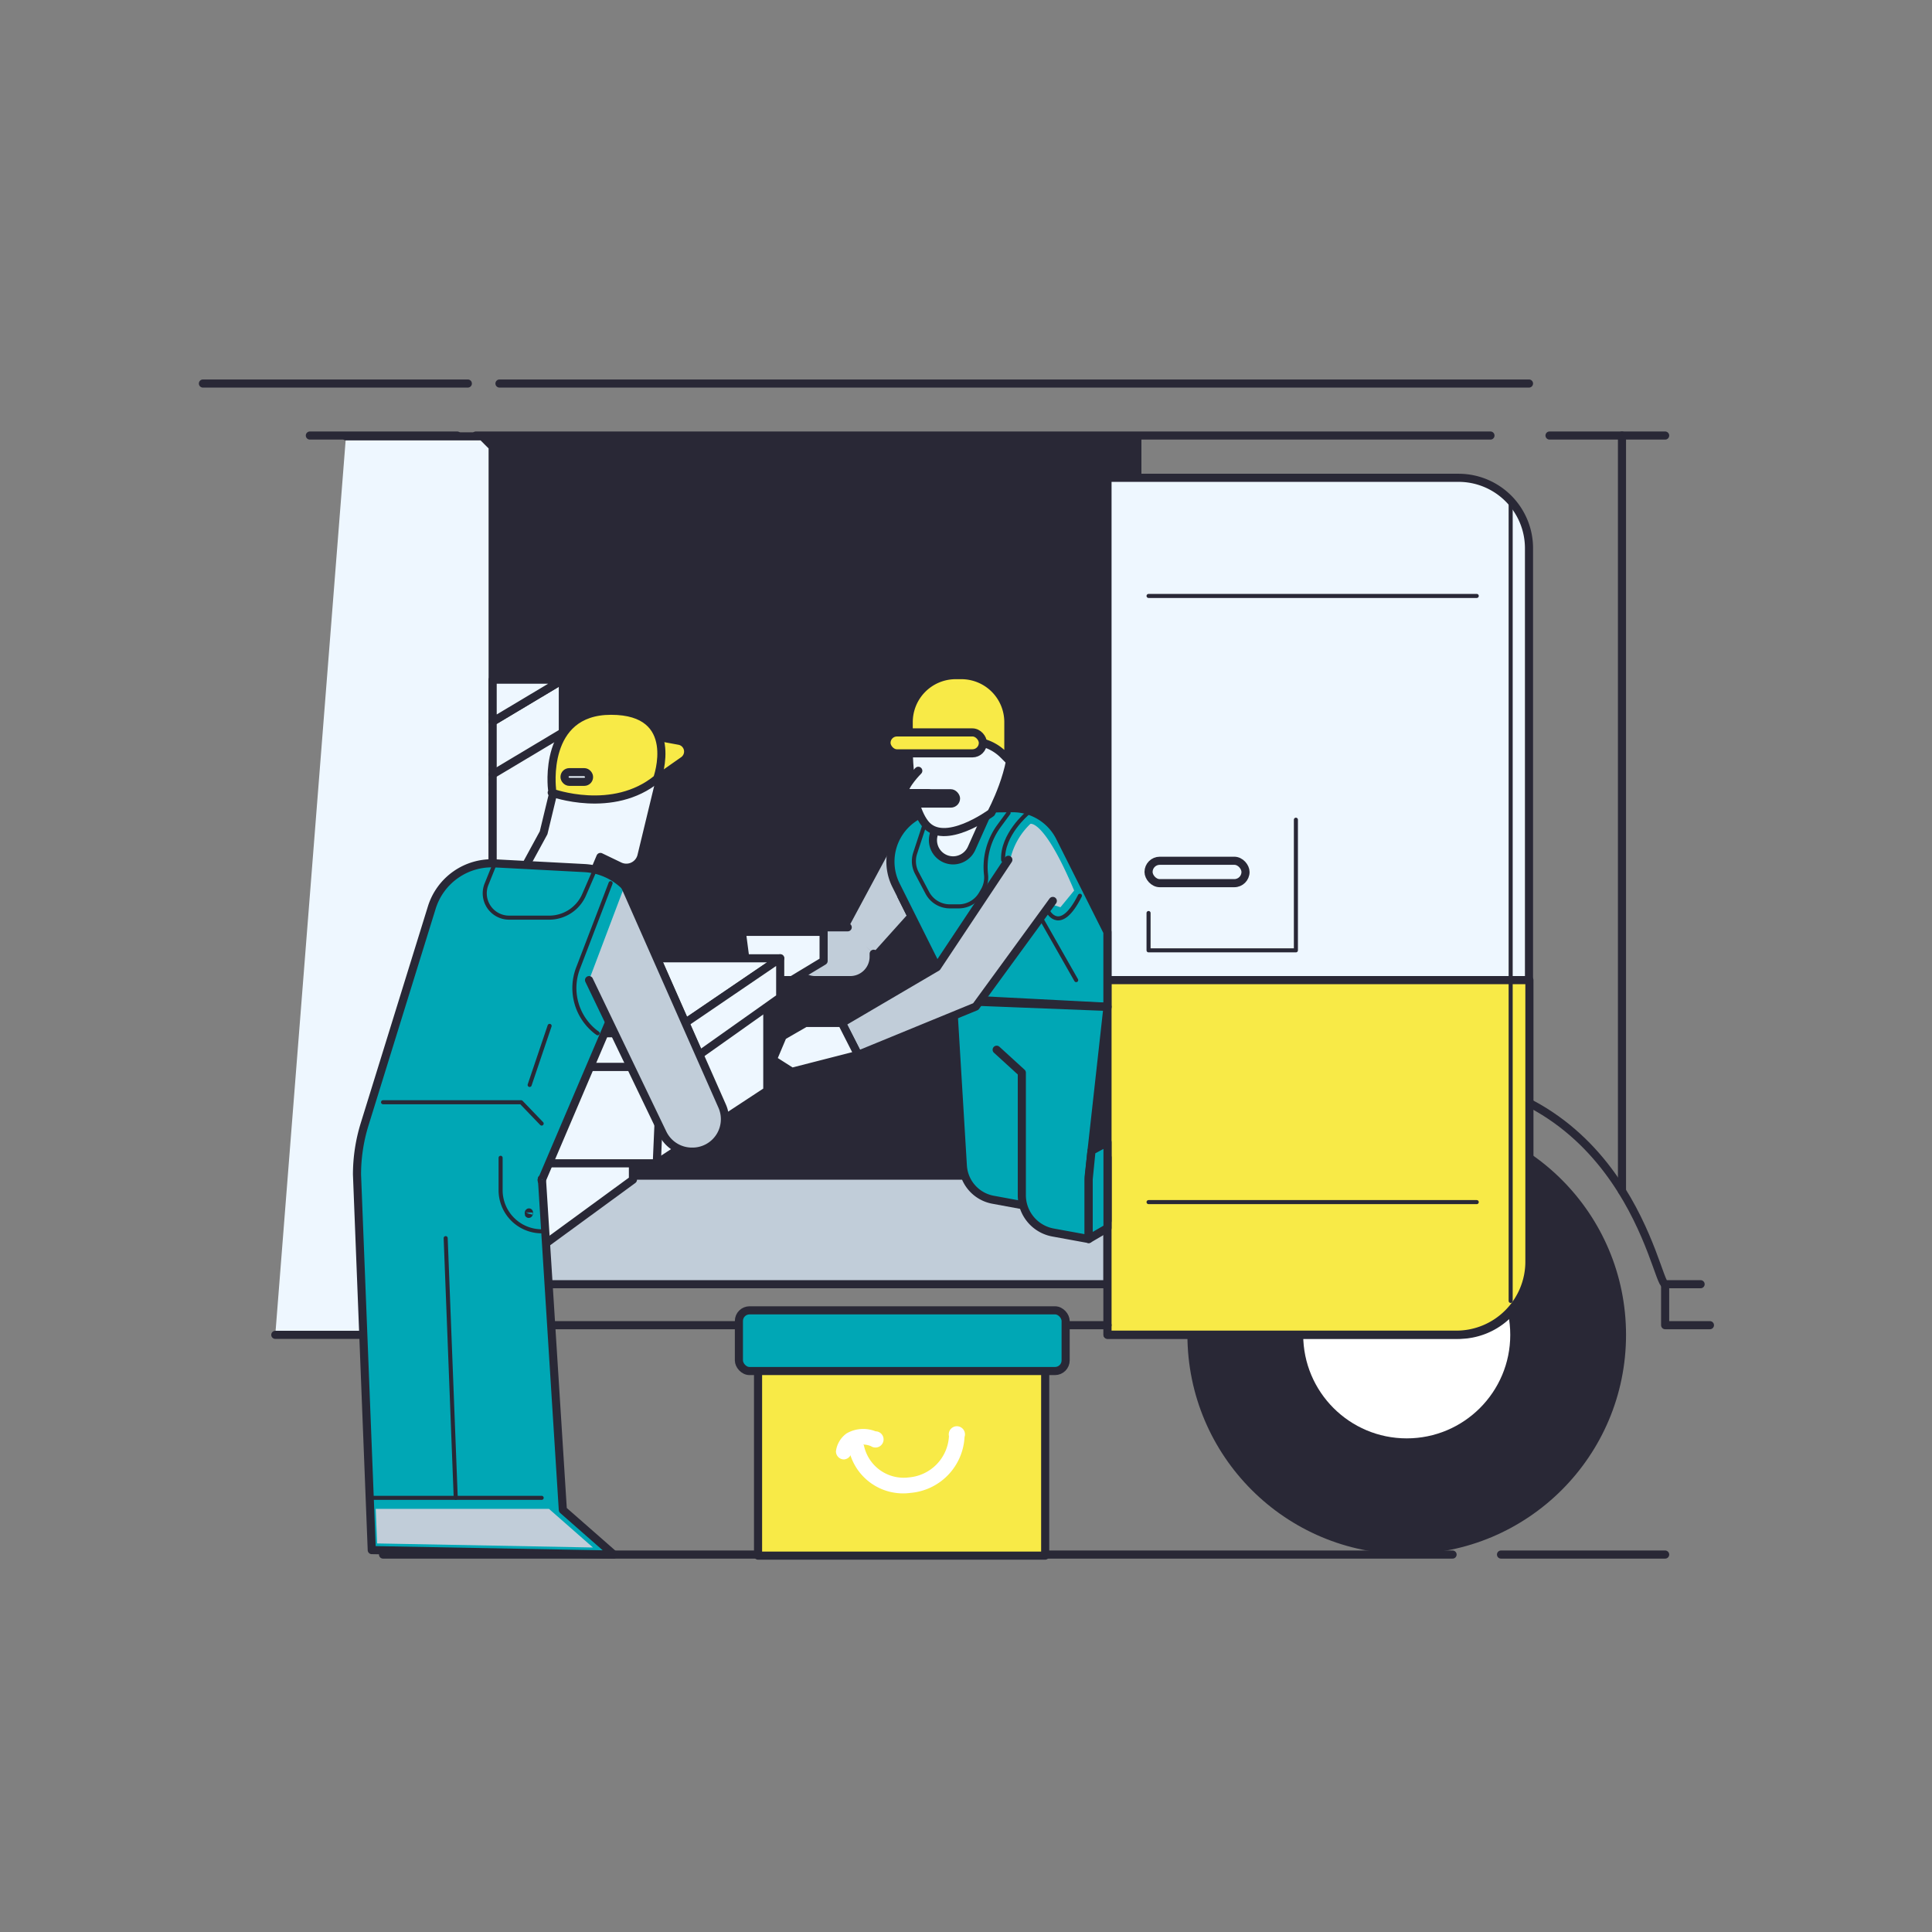 <svg id="Layer_1" data-name="Layer 1" xmlns="http://www.w3.org/2000/svg" viewBox="0 0 238.12 238.12"><rect x="0" y="0" width="238.12" height="238.12" fill="#808080" stroke="none"/><defs><style>.cls-1{fill:#eef7ff;}.cls-1,.cls-2,.cls-3,.cls-6,.cls-7,.cls-8{stroke:#292836;stroke-linecap:round;stroke-linejoin:round;}.cls-2,.cls-7{fill:none;}.cls-3,.cls-9{fill:#c1cdd9;}.cls-4{fill:#292836;}.cls-5{fill:#fff;}.cls-6{fill:#f8ea47;}.cls-7{stroke-width:0.5px;}.cls-8{fill:#00a7b5;}</style></defs><title>Artboard 2 copy 4</title><g id="_Group_" data-name="&lt;Group&gt;"><polyline id="_Path_" data-name="&lt;Path&gt;" class="cls-1" points="61.56 47.27 156.73 47.27 188.45 47.27"/><path id="_Path_2" data-name="&lt;Path&gt;" class="cls-2" d="M209.6,158.28h-4.37c-1.15,0-4.83-25.75-31.85-25.75-26.54,0-30.75,25.75-30.75,25.75H63.4"/><line id="_Path_3" data-name="&lt;Path&gt;" class="cls-2" x1="47.21" y1="191.6" x2="179.03" y2="191.6"/><line id="_Path_4" data-name="&lt;Path&gt;" class="cls-2" x1="185" y1="191.6" x2="205.23" y2="191.6"/><polyline id="_Path_5" data-name="&lt;Path&gt;" class="cls-3" points="50.09 150.21 61.22 142.66 136.5 145.4 136.5 158.28 38.19 158.28 43.6 154.61"/><circle id="_Path_6" data-name="&lt;Path&gt;" class="cls-4" cx="173.38" cy="164.52" r="26.53"/><circle id="_Path_7" data-name="&lt;Path&gt;" class="cls-2" cx="173.38" cy="164.52" r="26.53"/><path id="_Rectangle_" data-name="&lt;Rectangle&gt;" class="cls-4" d="M51.68,53.68h89a0,0,0,0,1,0,0V145.4a0,0,0,0,1,0,0H66.8a15.13,15.13,0,0,1-15.13-15.13V53.68A0,0,0,0,1,51.68,53.68Z"/><circle id="_Path_8" data-name="&lt;Path&gt;" class="cls-5" cx="173.38" cy="164.52" r="12.76"/><path id="_Path_9" data-name="&lt;Path&gt;" class="cls-1" d="M136.5,58.89V164.52h43.27a8.68,8.68,0,0,0,8.68-8.68V67.57a8.68,8.68,0,0,0-8.68-8.68Z"/><rect id="_Rectangle_2" data-name="&lt;Rectangle&gt;" class="cls-1" x="141.56" y="106.09" width="11.95" height="2.76" rx="1.38" ry="1.38"/><path id="_Rectangle_3" data-name="&lt;Rectangle&gt;" class="cls-6" d="M136.5,120.8h52a0,0,0,0,1,0,0V155.5a9,9,0,0,1-9,9H136.5a0,0,0,0,1,0,0V120.8A0,0,0,0,1,136.5,120.8Z"/><line id="_Path_10" data-name="&lt;Path&gt;" class="cls-7" x1="141.56" y1="148.16" x2="182.01" y2="148.16"/><polyline id="_Path_11" data-name="&lt;Path&gt;" class="cls-7" points="141.56 112.53 141.56 117.13 159.72 117.13 159.72 101.03"/><line id="_Path_12" data-name="&lt;Path&gt;" class="cls-7" x1="141.56" y1="73.45" x2="182.01" y2="73.45"/><line id="_Path_13" data-name="&lt;Path&gt;" class="cls-7" x1="186.19" y1="61.74" x2="186.19" y2="160.34"/><line id="_Path_14" data-name="&lt;Path&gt;" class="cls-1" x1="58.65" y1="53.68" x2="183.7" y2="53.68"/><polyline id="_Path_15" data-name="&lt;Path&gt;" class="cls-2" points="205.23 158.28 205.23 163.33 210.75 163.33"/><line id="_Path_16" data-name="&lt;Path&gt;" class="cls-2" x1="136.5" y1="163.33" x2="53.98" y2="163.33"/><line id="_Path_17" data-name="&lt;Path&gt;" class="cls-2" x1="50.3" y1="163.33" x2="41.33" y2="163.33"/><line id="_Path_18" data-name="&lt;Path&gt;" class="cls-2" x1="190.98" y1="53.68" x2="205.23" y2="53.68"/><line id="_Path_19" data-name="&lt;Path&gt;" class="cls-2" x1="199.91" y1="53.68" x2="199.91" y2="146.78"/><line id="_Path_20" data-name="&lt;Path&gt;" class="cls-8" x1="56.35" y1="53.68" x2="38.19" y2="53.68"/><line id="_Path_21" data-name="&lt;Path&gt;" class="cls-8" x1="57.66" y1="47.27" x2="25.01" y2="47.27"/><polyline id="_Path_22" data-name="&lt;Path&gt;" class="cls-1" points="33.93 164.52 60.72 164.52 60.72 55.06 59.44 53.78 42.64 53.78"/><polygon id="_Path_23" data-name="&lt;Path&gt;" class="cls-1" points="60.72 158.04 78.01 145.4 78.01 114.85 60.72 114.85 60.72 158.04"/><line id="_Path_24" data-name="&lt;Path&gt;" class="cls-1" x1="75.26" y1="117.13" x2="60.72" y2="126.44"/><line id="_Path_25" data-name="&lt;Path&gt;" class="cls-1" x1="60.72" y1="132.53" x2="78.01" y2="120.8"/><polygon id="_Path_26" data-name="&lt;Path&gt;" class="cls-1" points="69.37 114.85 60.72 119.6 60.72 88.94 69.37 83.77 69.37 114.85"/><polygon id="_Path_27" data-name="&lt;Path&gt;" class="cls-1" points="69.37 83.77 60.72 83.77 60.72 88.94 69.37 83.77"/><line id="_Path_28" data-name="&lt;Path&gt;" class="cls-1" x1="60.72" y1="95.44" x2="69.37" y2="90.27"/></g><polygon id="_Path_29" data-name="&lt;Path&gt;" class="cls-1" points="94.57 124.06 94.57 134.44 80.95 143.38 80.95 132.53 94.57 124.06"/><path id="_Path_30" data-name="&lt;Path&gt;" class="cls-3" d="M118.12,100.23l-4.71.72c-3,.46-2.83,1.13-4.28,3.82l-5.37,10,3.89,3.37,4.69-5.22-1.26-2.52"/><path id="_Path_31" data-name="&lt;Path&gt;" class="cls-3" d="M107.68,117.55v.37a2.89,2.89,0,0,1-2.88,2.88h-4.32a2.88,2.88,0,0,1-2.88-2.88v-.75a2.89,2.89,0,0,1,2.88-2.88h4"/><polygon id="_Path_32" data-name="&lt;Path&gt;" class="cls-1" points="94.26 114.85 101.51 114.85 101.51 118.44 97.6 120.8 92.21 120.8 91.43 114.85 94.26 114.85"/><polygon id="_Path_33" data-name="&lt;Path&gt;" class="cls-1" points="80.95 118.11 96.16 118.11 84.45 126.08 80.95 118.11"/><polygon id="_Path_34" data-name="&lt;Path&gt;" class="cls-1" points="80.95 143.38 65.76 143.38 65.76 131.48 81.47 131.48 80.95 143.38"/><polygon id="_Path_35" data-name="&lt;Path&gt;" class="cls-1" points="80.95 131.49 65.76 131.49 65.76 127.35 81.47 127.35 80.95 131.49"/><polygon id="_Path_36" data-name="&lt;Path&gt;" class="cls-1" points="96.16 118.11 96.16 122.94 86.18 130.01 84.45 126.08 96.16 118.11"/><path id="_Path_37" data-name="&lt;Path&gt;" class="cls-1" d="M64.31,107.58,67,102.64l2.48-10.27a4.08,4.08,0,0,1,5-3l3.62,1A4.54,4.54,0,0,1,81.4,95.8l-2.34,9.68a1.92,1.92,0,0,1-2.69,1.28L74,105.62,72,110.37"/><path id="_Path_38" data-name="&lt;Path&gt;" class="cls-8" d="M45.82,191.05,44,144.75a21,21,0,0,1,.93-6.15l8.29-26.75A7.75,7.75,0,0,1,61,106.41l11,.58a7.74,7.74,0,0,1,7.14,9.48L66.8,145.4c-.08.38,0-.38,0,0l2.57,40.7,6.27,5.5Z"/><g id="_Group_2" data-name="&lt;Group&gt;"><path id="_Path_39" data-name="&lt;Path&gt;" class="cls-8" d="M65.2,149.52c0-.35-.08.33,0,0Z"/><polygon id="_Path_40" data-name="&lt;Path&gt;" class="cls-9" points="73.08 190.73 67.66 185.97 46.31 185.97 46.48 190.23 73.08 190.73"/></g><path id="_Path_41" data-name="&lt;Path&gt;" class="cls-3" d="M72.6,120.8l2.82,5.87,6.25,13a4,4,0,0,0,3.61,2.27h0A4,4,0,0,0,89,136.31L77,109.15"/><path id="_Path_42" data-name="&lt;Path&gt;" class="cls-6" d="M81,96l3.23-2.26a1.35,1.35,0,0,0-.53-2.44l-2.7-.5"/><path id="_Path_43" data-name="&lt;Path&gt;" class="cls-6" d="M68,97.69s7.54,2.78,13-1.72c0,0,3.06-8.37-5.69-8.37-8.5,0-7.27,9.67-7.27,9.67"/><line id="_Path_44" data-name="&lt;Path&gt;" class="cls-7" x1="45.57" y1="184.61" x2="66.76" y2="184.61"/><line id="_Path_45" data-name="&lt;Path&gt;" class="cls-7" x1="56.17" y1="184.61" x2="54.93" y2="152.6"/><path id="_Path_46" data-name="&lt;Path&gt;" class="cls-7" d="M66.76,151.76h0a5.07,5.07,0,0,1-5.06-5.06v-4"/><path id="_Path_47" data-name="&lt;Path&gt;" class="cls-7" d="M61,106.41,60,108.89a3,3,0,0,0,2.75,4.21h5A4.69,4.69,0,0,0,72,110.26l1.34-3.09"/><path id="_Path_48" data-name="&lt;Path&gt;" class="cls-7" d="M75.26,108.85l-4,10.44a6.86,6.86,0,0,0,2.19,7.91l.21.15"/><path id="_Path_49" data-name="&lt;Path&gt;" class="cls-8" d="M117.43,123.1l-7-14a6.5,6.5,0,0,1,5.74-9.4l8.58-.09a6.5,6.5,0,0,1,5.88,3.58l5.86,11.68v9.21Z"/><path id="_Path_50" data-name="&lt;Path&gt;" class="cls-1" d="M115.14,102.55l-.1.49a2.49,2.49,0,0,0,2.5,3h0a2.51,2.51,0,0,0,2.2-1.46l1.76-3.93"/><polyline id="_Path_51" data-name="&lt;Path&gt;" class="cls-7" points="47.21 135.85 60.26 135.85 64.23 135.85 66.76 138.48"/><rect id="_Rectangle_4" data-name="&lt;Rectangle&gt;" class="cls-1" x="69.58" y="95.17" width="3.02" height="1.19" rx="0.59" ry="0.59"/><path id="_Path_52" data-name="&lt;Path&gt;" class="cls-1" d="M112,90.57s-.33,7.92,2,10.92,8.17-1.3,8.17-1.3,3-5.53,2.5-9.62-2.46-7.41-6.31-7.41S111.71,85.05,112,90.57Z"/><path id="_Path_53" data-name="&lt;Path&gt;" class="cls-6" d="M112,91.35h7.69a5.69,5.69,0,0,1,4,1.68l.59.59V89a5.79,5.79,0,0,0-5.79-5.79h-.74A5.79,5.79,0,0,0,112,89Z"/><rect id="_Rectangle_5" data-name="&lt;Rectangle&gt;" class="cls-6" x="109.26" y="90.27" width="11.88" height="2.58" rx="1.29" ry="1.29"/><rect id="_Rectangle_6" data-name="&lt;Rectangle&gt;" class="cls-4" x="111.96" y="97.27" width="6.37" height="2.27" rx="1.14" ry="1.14"/><path id="_Path_54" data-name="&lt;Path&gt;" class="cls-1" d="M113.18,95s-1.75,1.75-1.75,2.75h3"/><g id="_Group_3" data-name="&lt;Group&gt;"><polygon id="_Path_55" data-name="&lt;Path&gt;" class="cls-6" points="93.43 173.66 93.43 165.98 128.82 165.98 128.82 191.73 93.43 191.73 93.43 173.66"/><rect id="_Rectangle_7" data-name="&lt;Rectangle&gt;" class="cls-8" x="91.07" y="161.5" width="40.27" height="7.48" rx="1.31" ry="1.31"/><g id="_Group_4" data-name="&lt;Group&gt;"><g id="_Group_5" data-name="&lt;Group&gt;"><path id="_Path_56" data-name="&lt;Path&gt;" class="cls-5" d="M112.22,184a6.83,6.83,0,0,1-7.62-5.47,1,1,0,0,1,1.88-.38,5,5,0,0,0,5.54,3.94,5.39,5.39,0,0,0,4.94-5.08,1,1,0,1,1,1.92.1A7.29,7.29,0,0,1,112.22,184Z"/></g><g id="_Group_6" data-name="&lt;Group&gt;"><path id="_Path_57" data-name="&lt;Path&gt;" class="cls-5" d="M104.09,179.87h-.19a1,1,0,0,1-.87-1,3.2,3.2,0,0,1,1.31-2.2,4.09,4.09,0,0,1,3.57-.26,1,1,0,1,1-.55,1.84,2.39,2.39,0,0,0-1.94,0,1.21,1.21,0,0,0-.48.79A1,1,0,0,1,104.09,179.87Z"/></g></g></g><path id="_Path_58" data-name="&lt;Path&gt;" class="cls-9" d="M132.39,109.76l-1.69,2.06-4.39-1.45-2-2.9a8.68,8.68,0,0,1,2.69-5.93S128.7,101,132.39,109.76Z"/><path id="_Path_59" data-name="&lt;Path&gt;" class="cls-8" d="M117.43,123.1l1.24,20.55a4.55,4.55,0,0,0,3.73,4.22l14.1,2.6v-7.81l-7.68-3.22V130"/><path id="_Path_60" data-name="&lt;Path&gt;" class="cls-8" d="M122.84,129.38l3.1,2.83v15.08a4.69,4.69,0,0,0,3.86,4.62l4.38.8V145l2.32-20.9-20.37-.8"/><polyline id="_Path_61" data-name="&lt;Path&gt;" class="cls-3" points="124.28 105.97 115.48 119.2 103.76 126.08 105.76 130.01 120.26 124.06 129.76 111.04"/><polygon id="_Path_62" data-name="&lt;Path&gt;" class="cls-1" points="103.76 126.08 99.26 126.08 96.47 127.69 95.24 130.6 97.6 132.1 105.76 130.01 103.76 126.08"/><path id="_Path_63" data-name="&lt;Path&gt;" class="cls-7" d="M114,101.49l-1.2,3.65a3.12,3.12,0,0,0,.2,2.45l1.29,2.44a3.14,3.14,0,0,0,2.78,1.68h1.09a3.16,3.16,0,0,0,2.71-1.55l.24-.41a3.12,3.12,0,0,0,.42-1.94h0a8.56,8.56,0,0,1,1.59-6l1.19-1.62"/><line id="_Path_64" data-name="&lt;Path&gt;" class="cls-7" x1="128.26" y1="113.1" x2="132.64" y2="120.8"/><path id="_Path_65" data-name="&lt;Path&gt;" class="cls-7" d="M126.64,100.23s-3.17,2.64-3,5.78"/><path id="_Path_66" data-name="&lt;Path&gt;" class="cls-7" d="M129.22,112.4s1.5,2.75,3.88-2"/><polygon id="_Path_67" data-name="&lt;Path&gt;" class="cls-8" points="134.18 152.71 136.5 151.35 136.5 140.77 134.53 141.83 134.18 145.32 134.18 152.71"/><line id="_Path_68" data-name="&lt;Path&gt;" class="cls-7" x1="65.28" y1="133.72" x2="67.74" y2="126.44"/><g id="_Group_7" data-name="&lt;Group&gt;"><path id="_Path_69" data-name="&lt;Path&gt;" class="cls-8" d="M66.8,145.4c0-.38-.08.38,0,0Z"/></g></svg>
